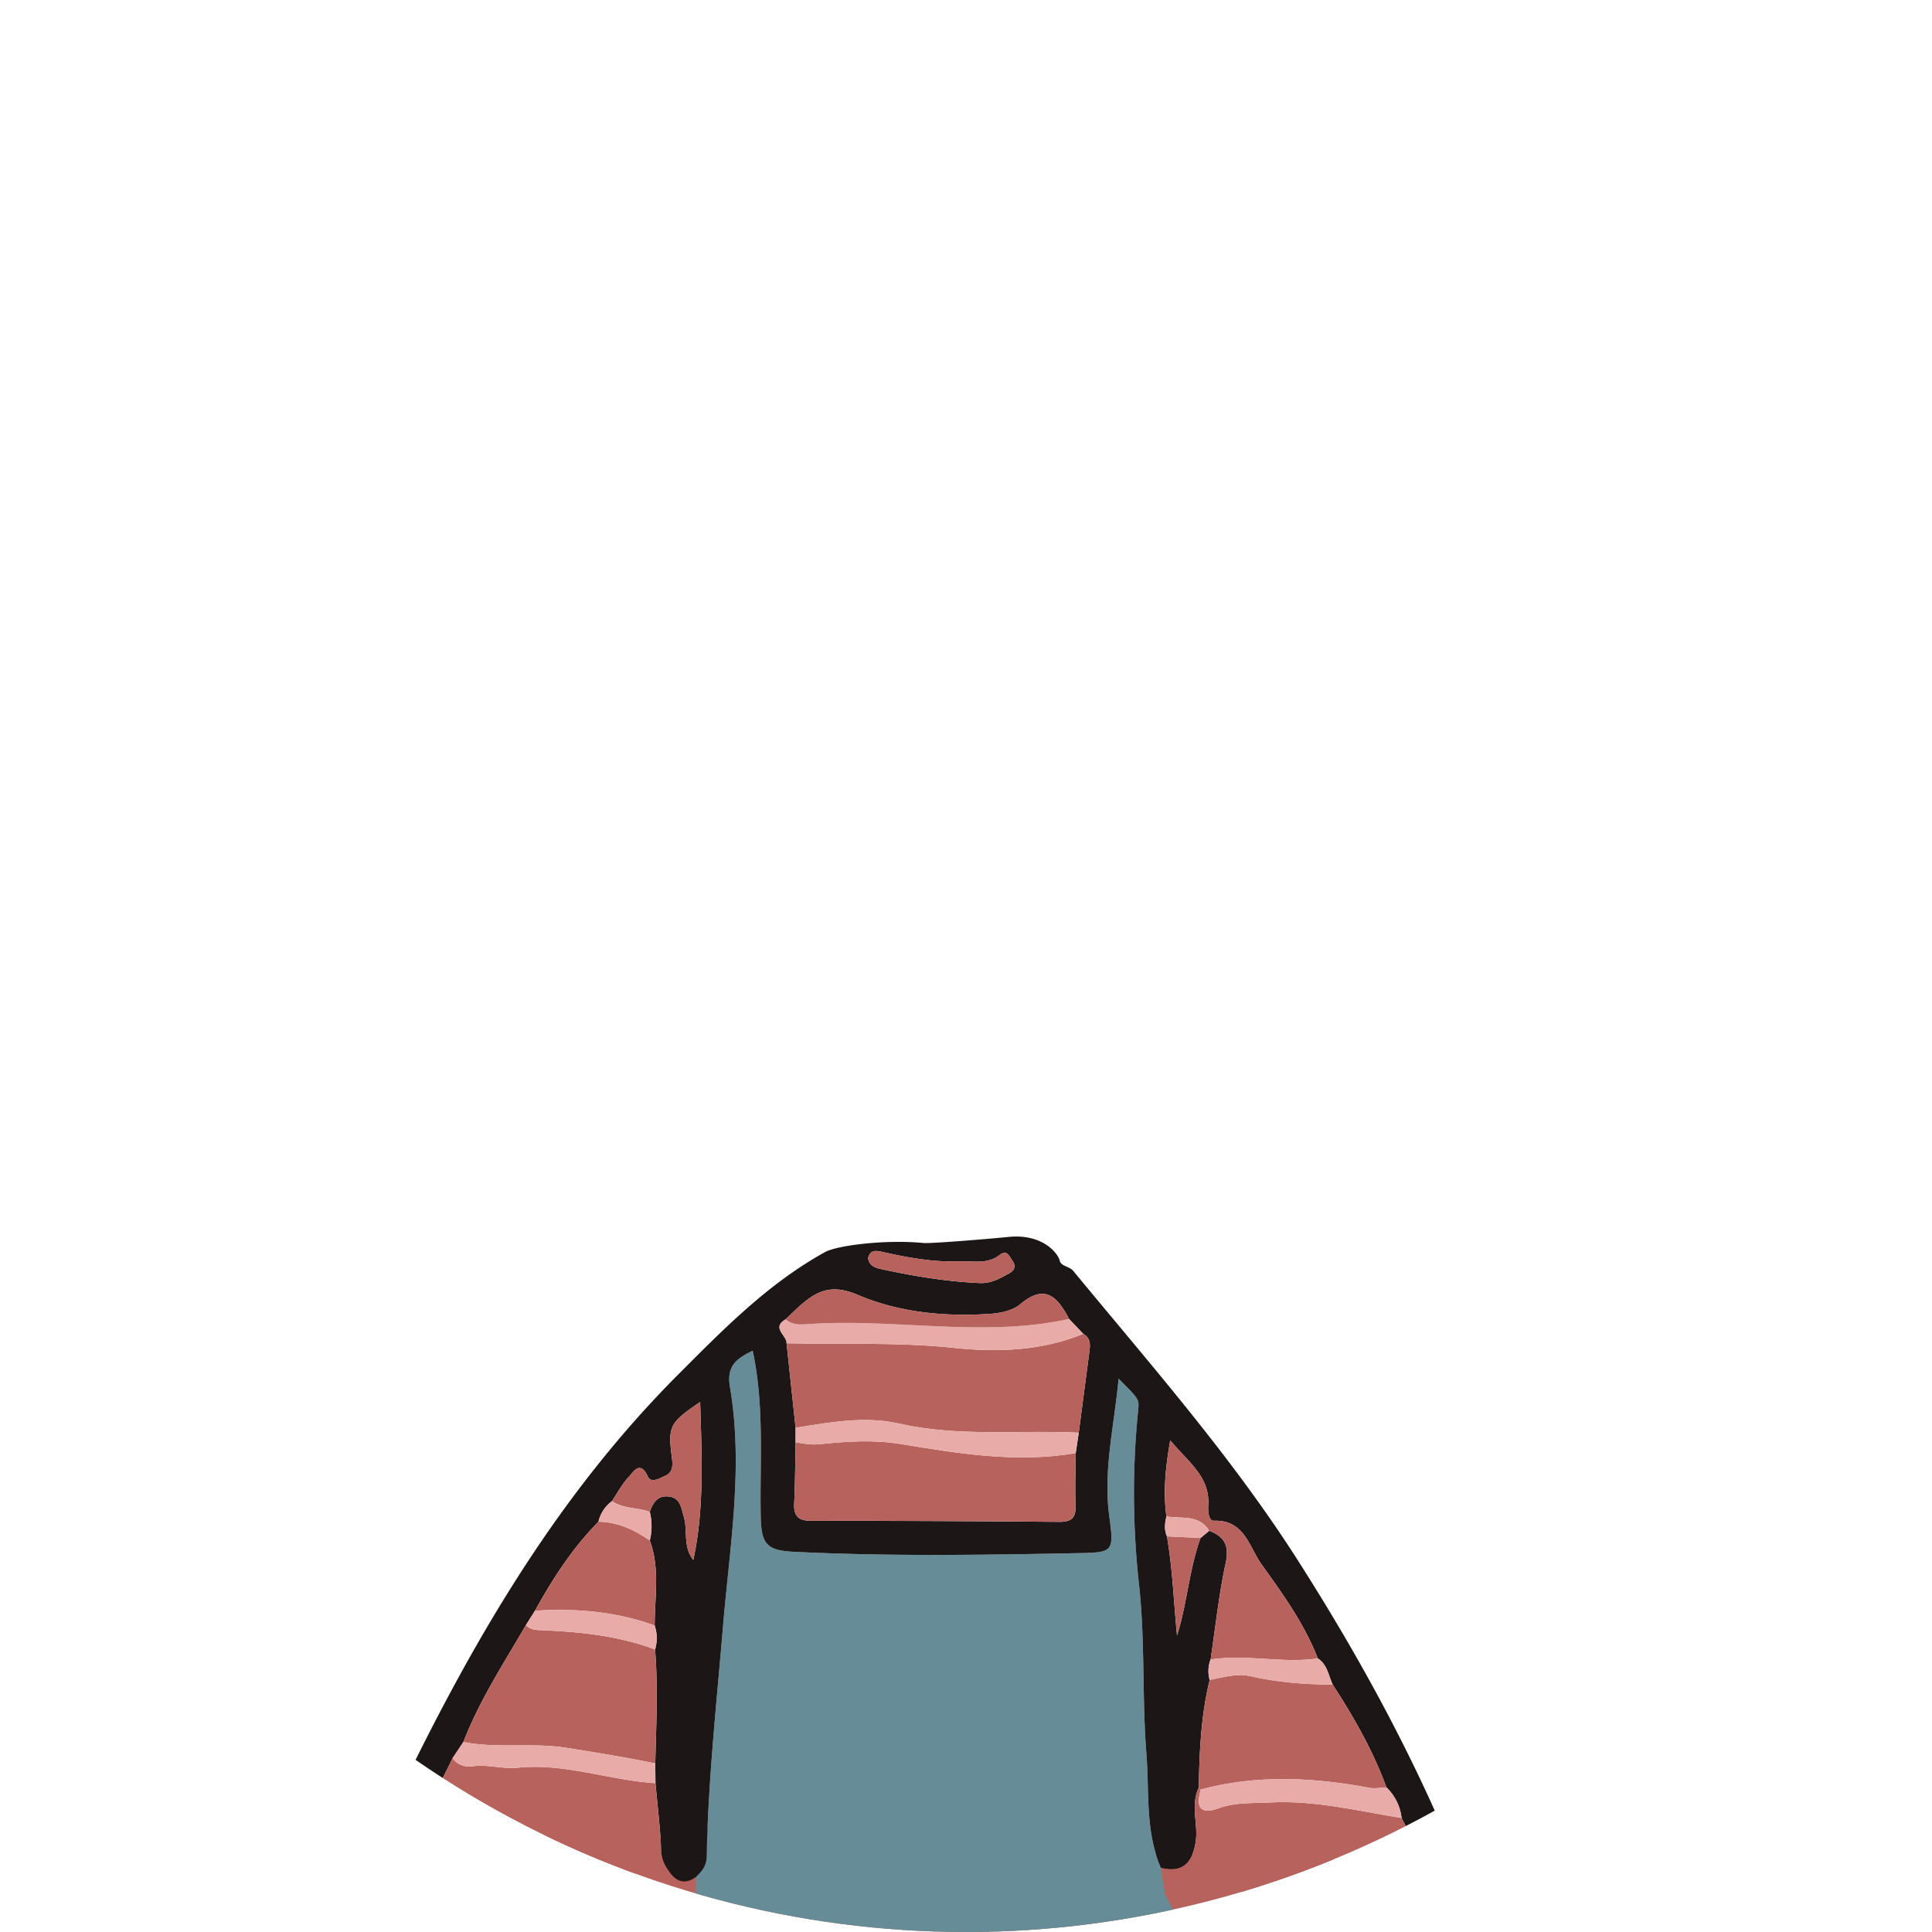 <svg id="Layer_1" data-name="Layer 1" xmlns="http://www.w3.org/2000/svg" xmlns:xlink="http://www.w3.org/1999/xlink" viewBox="0 0 1133.858 1133.858"><defs><clipPath id="clip-path"><circle cx="566.929" cy="566.929" r="566.929" fill="none"/></clipPath></defs><g clip-path="url(#clip-path)"><path d="M244.694,1074.266s-44.716,75.385-41.538,79.622,673.303,15.363,673.303,15.363l-41.861-76.488Z" fill="#b7625d"/><path d="M408.52,1072.308v88.467l305.838,8.476s-40.26-72.045-42.909-86.348S408.52,1072.308,408.52,1072.308Z" fill="#668c97"/><path d="M640.18,1110.292c-17.937-5.99-36.735-3.826-55.029-4.687-39.278-1.85-78.617-2.554-117.789-6.255-19.768-1.868-39.137,4.139-58.842,2.131,3.294-3.329,6.069-6.144,6.192-11.946.961-45.34,5.868-90.428,9.659-135.584,3.909-46.56,12.016-93.066,4.037-139.84-2.15-12.605,3.974-16.861,13.34-21.393,7.044,33.07,4.056,65.485,4.721,97.731.329,15.983,3.887,19.496,19.361,20.264,55.894,2.773,111.807,1.87,167.714.78,19.808-.386,20.284-1.003,17.498-21.435-3.683-27.007,2.838-52.957,5.444-80.976,11.69,11.845,12.154,11.891,11.521,18.255a483.275,483.275,0,0,0,.427,102.216c3.696,32.998,1.751,66.592,4.387,99.757,1.777,22.357-.836,45.5,8.571,66.937q1.118,7.017,2.245,14.045Z" fill="#668c97"/><path d="M681.396,1096.253c-9.411-21.444-6.799-44.587-8.576-66.943-2.636-33.165-.691-66.759-4.387-99.757a483.275,483.275,0,0,1-.427-102.216c.632-6.364.168-6.41-11.521-18.255-2.606,28.019-9.127,53.969-5.444,80.976,2.786,20.431,2.31,21.048-17.498,21.435-55.907,1.09-111.82,1.994-167.714-.78-15.475-.768-19.032-4.281-19.361-20.264-.665-32.245,2.323-64.66-4.721-97.731-9.365,4.532-15.49,8.788-13.34,21.393,7.979,46.775-.128,93.28-4.037,139.84-3.791,45.156-8.698,90.244-9.659,135.584-.123,5.802-2.898,8.617-6.192,11.946-6.406,4.721-11.539,2.983-15.8-3.112a20.577,20.577,0,0,1-4.698-12.972c-.579-12.984-2.16-25.922-3.339-38.882q-.052-5.808-.105-11.61c.504-22.286,1.713-44.574-.125-66.858a23.267,23.267,0,0,0-.236-14.036c.002-16.695,3.206-33.573-2.863-49.923a34.675,34.675,0,0,0-.007-16.8c1.831-5.391,4.691-9.805,11.219-9.008,6.768.827,7.219,6.756,8.721,11.785,2.47,8.267-.66,17.6,5.614,25.426,6.536-30.347,4.933-60.804,4.011-92.702-18.249,12.483-19.002,14.144-16.494,33.511.526,4.064.242,8.011-4.005,9.844-3.262,1.408-8.293,4.53-10.163.488-4.617-9.98-8.471-2.751-11.338.271-3.892,4.103-6.574,9.353-9.775,14.112a20.821,20.821,0,0,0-7.914,12.037c-15.187,15.441-26.862,33.387-37.241,52.256l-5.318,8.398c-13.022,22.467-27.287,44.27-36.727,68.654q-3.139,4.692-6.278,9.385L237.329,1089.203c-9.272-2.629-18.207-4.744-11.837-18.287,45.243-96.184,96.689-188.323,172.647-264.35,26.453-26.477,52.656-53.291,86.053-71.738,7.114-3.93,35.496-7.493,57.659-5.341,4.742.461,43.197-2.811,49.301-3.49,21.269-2.366,29.967,10.149,30.781,13.835.76,3.442,5.692,3.312,7.883,5.969,45.604,55.298,93.065,109.141,131.779,169.801,37.569,58.866,70.77,119.993,96.493,185.023,1.204,3.045,1.533,6.436,2.27,9.666H840.079c-3.506-15.387-10.358-29.422-17.516-43.333a29.339,29.339,0,0,0-8.872-17.95c-7.875-21.49-19.117-41.218-31.54-60.33-2.535-5.339-3.107-11.795-8.749-15.363-7.853-20.281-20.547-37.832-33.024-55.221-7.21-10.05-9.97-26.311-28.026-25.59-2.946.118-3.496-5.429-3.263-8.767,1.2-17.133-11.526-25.391-22.299-38.449-2.97,16.991-4.135,30.746-2.23,44.691-.947,3.929-1.403,7.84.301,11.695,3.352,19.208,3.978,38.723,5.92,58.18,5.978-18.951,7.095-38.734,13.783-57.228q2.555-2.117,5.109-4.234c8.945,3.398,11.871,8.676,9.658,18.928-4.024,18.643-6.014,37.725-8.853,56.624a18.927,18.927,0,0,0-.552,11.975c-5.065,20.769-6.021,41.953-6.386,63.197-5.074,10.499-.084,21.576-1.87,32.298C699.715,1093.168,694.046,1099.354,681.396,1096.253ZM461.05,774.299c-8.556,5.042.799,9.348.576,14.048q2.648,24.811,5.296,49.627-.004,4.26-.008,8.519c-.243,11.976-.229,23.964-.822,35.923-.374,7.538,2.706,10.104,10.055,10.105q72.723.012,145.445.629c7.873.08,9.933-2.906,9.648-10.138-.397-10.057.02-20.146.088-30.221q.887-5.978,1.774-11.956,3.057-23.355,6.127-46.708c.577-4.344,1.232-8.649-3.503-11.319q-4.149-4.369-8.298-8.737c-6.616-12.599-13.901-21.115-28.703-8.609-4.366,3.689-11.528,5.193-17.55,5.598-26.636,1.796-53.476-.761-77.708-11.099-14.574-6.218-23.207-2.942-33.074,5.58C467.167,768.331,464.159,771.374,461.05,774.299Zm48.397-35.903c.851,4.853,4.645,5.77,8.489,6.588,18.859,4.01,37.807,7.2,57.144,8.015,6.853.289,12.033-2.895,17.472-5.871,3.008-1.646,3.706-4.39,1.62-7.274-1.821-2.519-3.148-6.714-7.617-3.251-7.237,5.607-15.722,3.322-23.754,3.639-15.051.595-29.75-2.136-44.345-5.371C514.382,733.968,510.82,733.103,509.447,738.397Z" fill="#1d1616"/><path d="M822.563,1066.96c7.158,13.91,14.01,27.945,17.516,43.332H683.636q-1.125-7.026-2.245-14.045c12.655,3.108,18.324-3.079,20.282-14.834,1.786-10.723-3.204-21.8,1.87-32.298q.594.543,1.169,1.107c-2.719,9.901-1.114,15.185,10.81,10.899,9.667-3.475,19.896-2.75,29.994-3.283C771.77,1056.454,797.016,1062.818,822.563,1066.96Z" fill="#b7625d"/><path d="M237.329,1089.203q14.166-28.729,28.332-57.46c2.631,4.239,7.852,5.43,11.297,4.909,9.172-1.388,17.946,1.717,26.99.789,27.535-2.827,53.669,7.364,80.734,9.077,1.179,12.957,2.76,25.896,3.339,38.879a20.577,20.577,0,0,0,4.698,12.972c-39.624,2.979-79.21,3.17-118.52-3.161-7.641-1.231-15.144-1.716-22.774-2.193C246.605,1092.714,240.587,1095.65,237.329,1089.203Z" fill="#b7625d"/><path d="M633.666,679.47s.283-.649.277-.634S633.666,679.47,633.666,679.47Z" fill="#1d1616"/><path d="M635.727,782.81c4.735,2.67,4.081,6.974,3.503,11.319q-3.103,23.349-6.127,46.708c-35.25-1.697-70.572,2.594-105.839-5.426-19.462-4.426-40.298-.756-60.34,2.558q-2.648-24.811-5.298-49.624c32.676.765,65.331-.782,98.047,2.687C585.228,793.741,611.178,792.891,635.727,782.81Z" fill="#b7625d"/><path d="M631.33,852.793c-.068,10.075-.485,20.164-.088,30.221.285,7.232-1.775,10.217-9.648,10.138q-72.719-.736-145.445-.629c-7.349-.001-10.429-2.567-10.055-10.105.593-11.959.579-23.947.821-35.925,4.646.658,9.004,1.622,14.037,1.091,15.767-1.662,31.796-2.698,47.511-.125C562.596,853.046,596.634,858.76,631.33,852.793Z" fill="#b7625d"/><path d="M271.938,1022.361c9.44-24.385,23.704-46.187,36.73-68.66,2.058,2.311,4.727,2.864,7.699,2.98,23.173.903,46.136,3.114,68.085,11.368,1.839,22.282.63,44.57.126,66.86-17.381-3.56-34.865-6.409-52.397-9.174C312.038,1022.559,291.819,1026.314,271.938,1022.361Z" fill="#b7625d"/><path d="M782.151,988.679c12.423,19.111,23.665,38.839,31.544,60.333-3.333.112-6.783.832-9.987.234-33.08-6.172-66.079-7.828-98.996.976q-.575-.564-1.169-1.107c.364-21.244,1.32-42.428,6.384-63.2,7.945-1.464,15.828-4.095,24.03-2.183C749.821,987.43,765.931,988.546,782.151,988.679Z" fill="#b7625d"/><path d="M710.48,973.943c2.839-18.899,4.829-37.981,8.853-56.624,2.213-10.252-.713-15.53-9.66-18.927-6.021-9.817-16.308-6.905-25.11-8.419-1.906-13.94-.741-27.694,2.229-44.686,10.773,13.058,23.499,21.316,22.299,38.449-.234,3.338.317,8.884,3.263,8.767,18.056-.721,20.815,15.541,28.026,25.59,12.477,17.39,25.17,34.941,33.028,55.226C752.462,976.388,731.426,970.623,710.48,973.943Z" fill="#b7625d"/><path d="M313.983,945.308c10.379-18.869,22.054-36.815,37.241-52.257,11.312.216,21.06,4.701,30.13,11.04,6.07,16.346,2.865,33.225,2.865,49.923C361.482,945.671,337.937,943.835,313.983,945.308Z" fill="#b7625d"/><path d="M635.727,782.81c-24.549,10.081-50.499,10.93-76.055,8.221-32.715-3.468-65.371-1.921-98.047-2.687.224-4.697-9.131-9.004-.58-14.045,3.575,3.099,7.869,3.184,12.235,2.861,51.328-3.797,102.97,8.109,154.148-3.088Q631.578,778.442,635.727,782.81Z" fill="#e9aba8"/><path d="M627.43,774.073c-51.179,11.197-102.821-.709-154.148,3.088-4.366.323-8.661.238-12.235-2.861,3.113-2.927,6.121-5.969,9.349-8.757,9.867-8.522,18.5-11.797,33.074-5.58,24.231,10.338,51.072,12.895,77.708,11.099,6.022-.406,13.184-1.91,17.55-5.598C613.529,752.958,620.814,761.474,627.43,774.073Z" fill="#b7625d"/><path d="M631.33,852.793c-34.696,5.967-68.734.253-102.867-5.335-15.715-2.573-31.744-1.537-47.511.125-5.033.53-9.391-.433-14.037-1.091q.004-4.256.008-8.52c20.043-3.317,40.878-6.987,60.341-2.561,35.267,8.02,70.589,3.729,105.839,5.426Q632.217,846.815,631.33,852.793Z" fill="#e9aba8"/><path d="M359.138,881.015c3.201-4.758,5.883-10.009,9.775-14.112,2.867-3.022,6.721-10.251,11.338-.271,1.87,4.043,6.901.92,10.163-.488,4.247-1.833,4.531-5.78,4.005-9.844-2.508-19.367-1.755-21.028,16.494-33.511.922,31.898,2.525,62.355-4.011,92.702-6.274-7.826-3.144-17.159-5.614-25.426-1.503-5.029-1.953-10.959-8.721-11.785-6.528-.797-9.388,3.617-11.218,9.012C374.117,884.592,365.837,885.598,359.138,881.015Z" fill="#b7625d"/><path d="M704.712,1050.222c32.917-8.803,65.916-7.148,98.996-.976,3.204.598,6.655-.122,9.987-.234a29.331,29.331,0,0,1,8.868,17.946c-25.547-4.14-50.793-10.504-77.048-9.12-10.098.532-20.327-.192-29.994,3.283C703.597,1065.407,701.992,1060.123,704.712,1050.222Z" fill="#e9aba8"/><path d="M271.938,1022.361c19.881,3.953,40.099.198,60.244,3.375,17.531,2.764,35.016,5.614,52.397,9.174q.051,5.797.104,11.605c-27.066-1.71-53.2-11.901-80.735-9.074-9.044.928-17.818-2.177-26.99-.789-3.445.521-8.666-.669-11.297-4.909Q268.799,1027.054,271.938,1022.361Z" fill="#e9aba8"/><path d="M509.447,738.397c1.374-5.294,4.935-4.429,9.01-3.525,14.595,3.235,29.294,5.966,44.345,5.371,8.032-.318,16.517,1.968,23.754-3.639,4.469-3.463,5.796.732,7.617,3.251,2.085,2.884,1.388,5.628-1.62,7.274-5.439,2.976-10.619,6.159-17.472,5.871-19.337-.815-38.285-4.005-57.144-8.015C514.092,744.167,510.298,743.25,509.447,738.397Z" fill="#b7625d"/><path d="M313.983,945.308c23.955-1.473,47.499.363,70.235,8.706a23.265,23.265,0,0,1,.235,14.033c-21.95-8.253-44.913-10.463-68.086-11.367-2.972-.116-5.641-.669-7.699-2.98Q311.322,949.51,313.983,945.308Z" fill="#e9aba8"/><path d="M710.48,973.943c20.947-3.32,41.983,2.445,62.928-.623,5.637,3.563,6.209,10.02,8.744,15.359-16.22-.133-32.33-1.248-48.195-4.947-8.202-1.912-16.085.719-24.03,2.183A18.925,18.925,0,0,1,710.48,973.943Z" fill="#e9aba8"/><path d="M704.565,902.625c-6.688,18.495-7.805,38.278-13.783,57.228-1.942-19.457-2.568-38.972-5.923-58.185Q694.709,902.142,704.565,902.625Z" fill="#b7625d"/><path d="M359.138,881.015c6.7,4.583,14.98,3.577,22.21,6.278a34.669,34.669,0,0,1,.006,16.796c-9.07-6.336-18.818-10.822-30.13-11.038A20.821,20.821,0,0,1,359.138,881.015Z" fill="#e9aba8"/><path d="M704.565,902.625q-9.855-.481-19.706-.957c-1.701-3.85-1.244-7.761-.298-11.69,8.804,1.509,19.09-1.404,25.111,8.414Q707.121,900.507,704.565,902.625Z" fill="#e9aba8"/></g></svg>